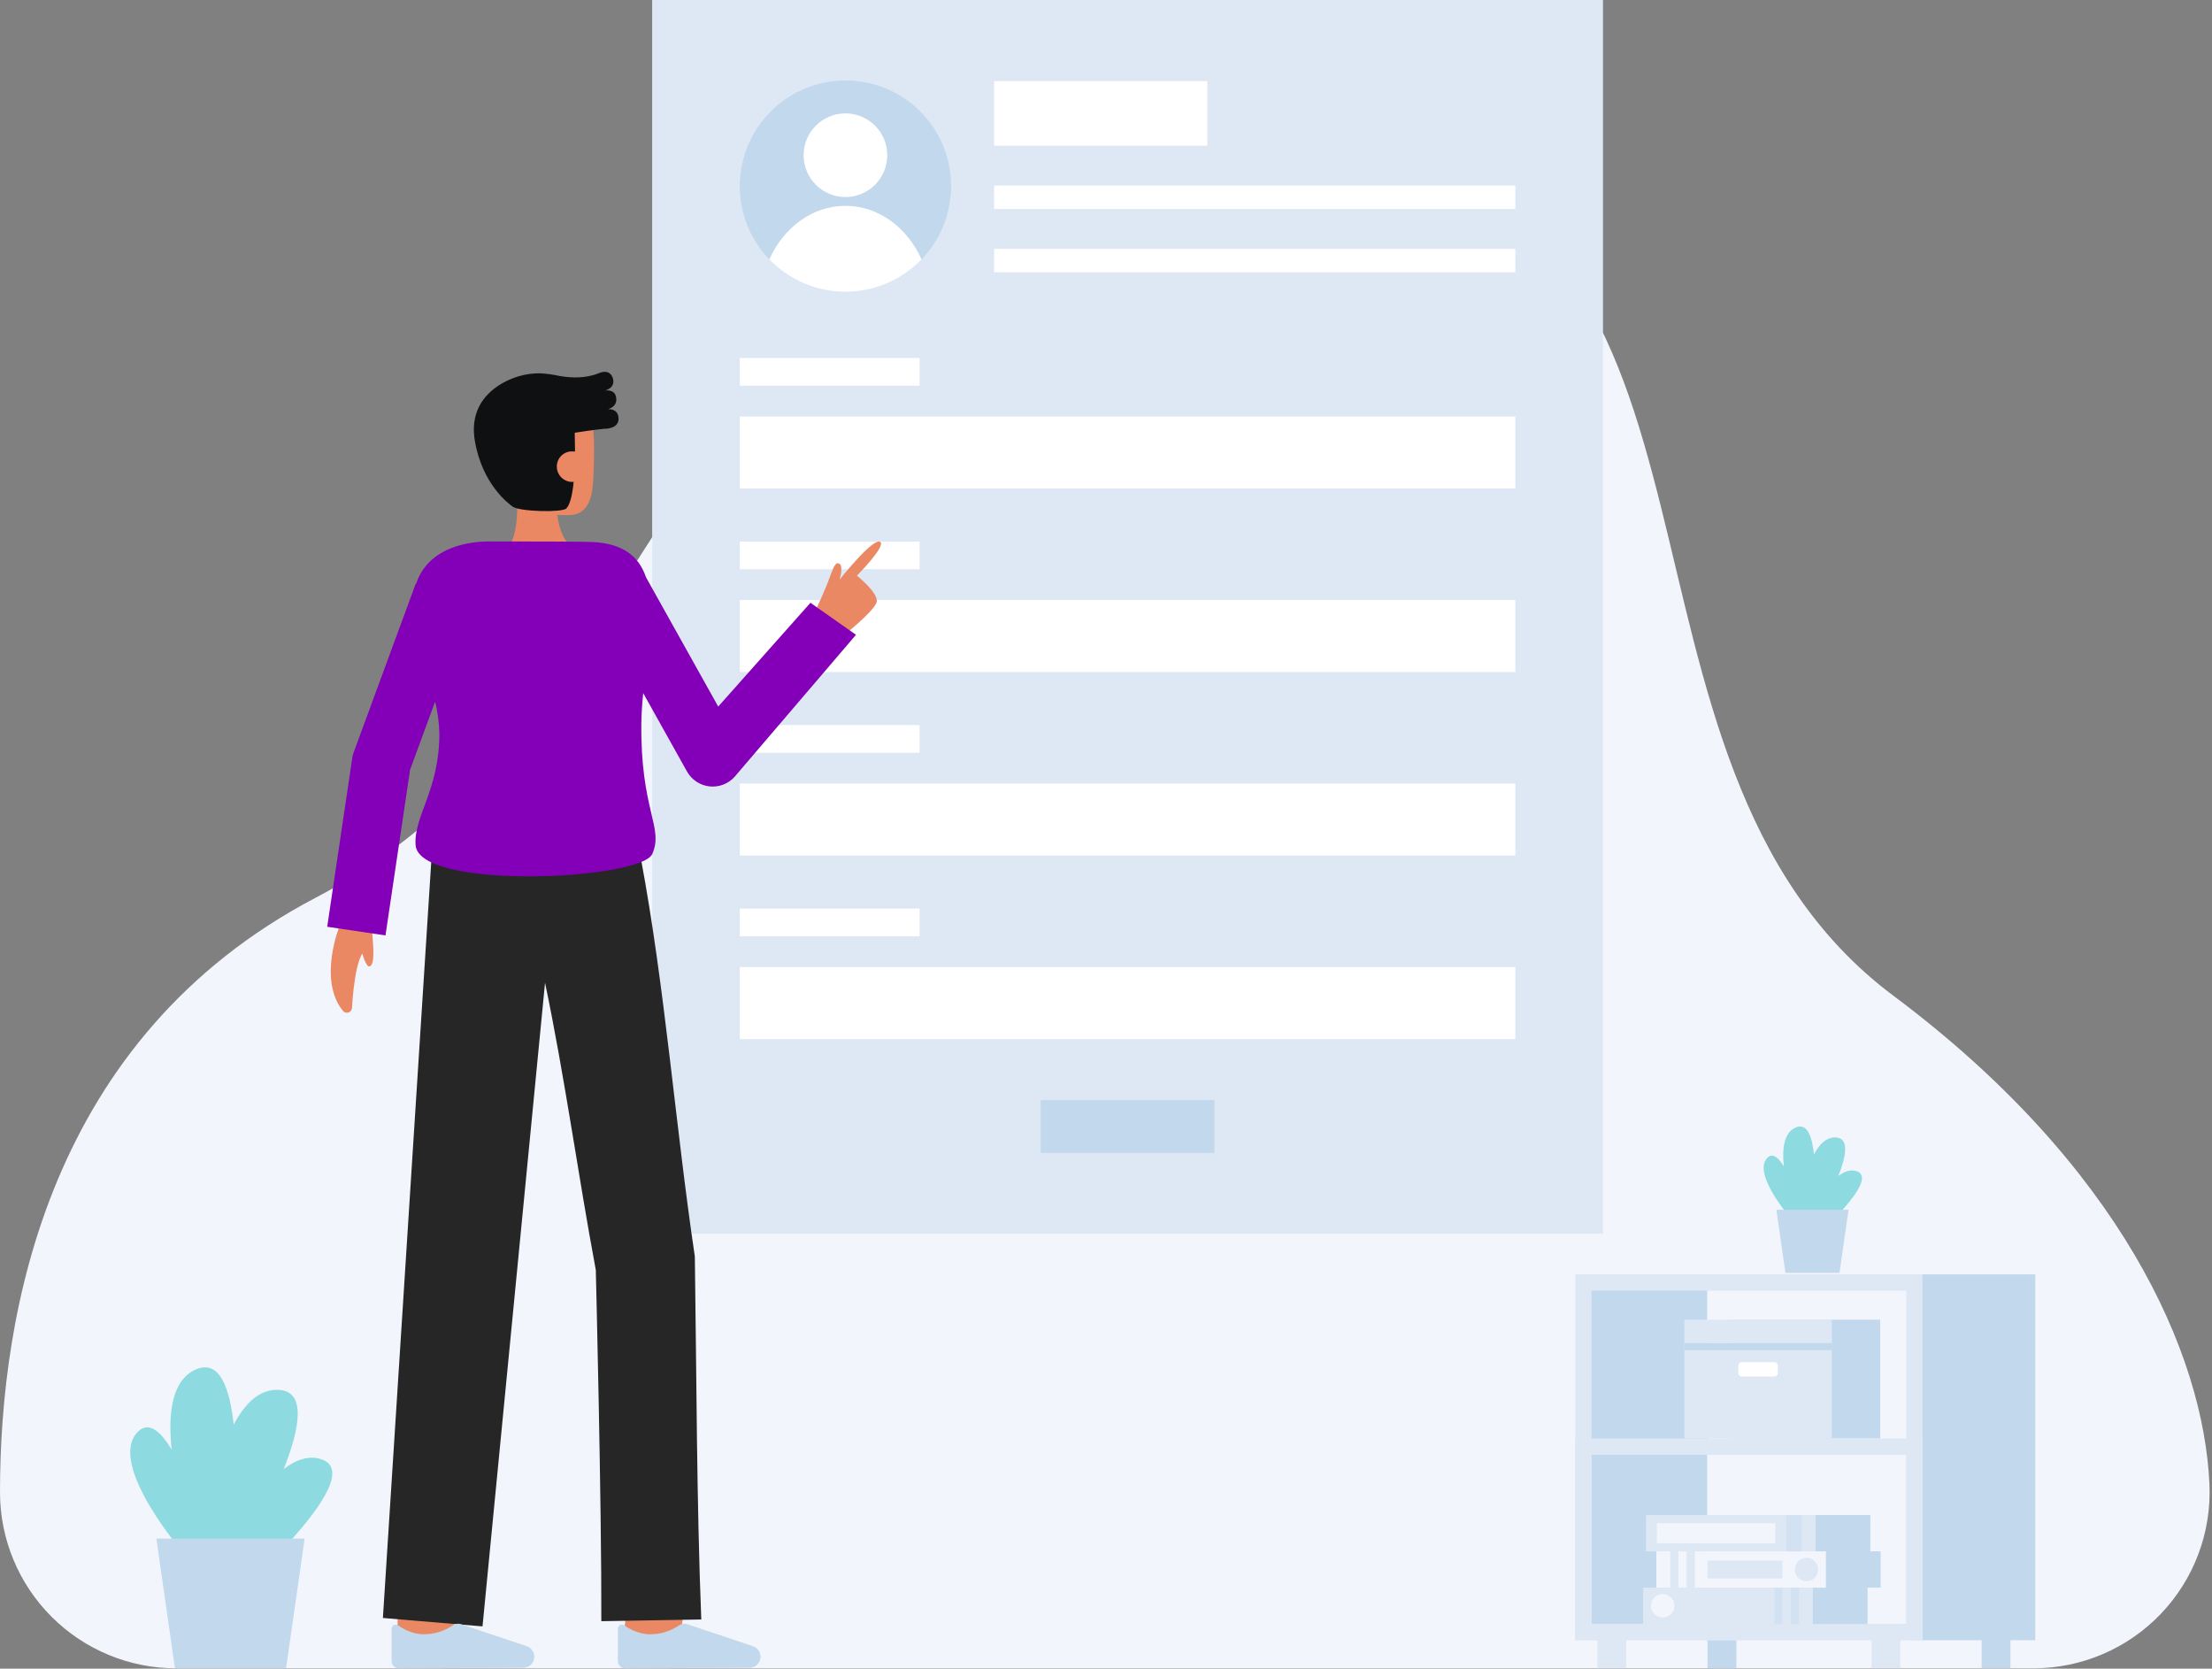 <svg width="887" height="669" viewBox="0 0 887 669" fill="none" xmlns="http://www.w3.org/2000/svg">
<rect x="0" y="0" width="887" height="669" fill="#808080" stroke="none"/>
<g clip-path="url(#clip0_1057_6100)">
<path d="M815.411 668.88C824.95 668.88 834.391 666.948 843.163 663.2C851.936 659.452 859.858 653.966 866.452 647.073C873.047 640.18 878.177 632.022 881.533 623.093C884.889 614.163 886.401 604.646 885.979 595.116C883.655 542.554 850.25 467.223 759.2 399.188C632.861 304.79 709.11 83.774 543.271 61.266C270.684 24.271 294.944 271.689 126.628 359.9C19.487 416.048 0.007 525.911 0 598.354C0.017 617.072 7.468 635.017 20.714 648.243C33.96 661.469 51.917 668.892 70.635 668.88H815.411Z" fill="#F3F5FD"/>
<path d="M261.519 494.601L642.789 494.601L642.789 6.10352e-05L261.519 6.10352e-05L261.519 494.601Z" fill="#DEE8F5"/>
<path d="M381.37 74.639C381.37 83.016 378.886 91.205 374.232 98.17C369.578 105.135 362.963 110.564 355.224 113.77C347.484 116.976 338.968 117.814 330.752 116.18C322.536 114.546 314.989 110.512 309.066 104.589C303.142 98.665 299.108 91.118 297.474 82.902C295.84 74.686 296.678 66.17 299.884 58.431C303.09 50.691 308.519 44.076 315.484 39.422C322.449 34.768 330.638 32.284 339.015 32.284C344.582 32.267 350.097 33.351 355.244 35.474C360.39 37.596 365.066 40.715 369.002 44.652C372.939 48.588 376.058 53.264 378.18 58.41C380.303 63.557 381.387 69.072 381.37 74.639V74.639Z" fill="#C1D8ED"/>
<path d="M339.015 79.003C348.276 79.003 355.783 71.496 355.783 62.235C355.783 52.974 348.276 45.467 339.015 45.467C329.754 45.467 322.247 52.974 322.247 62.235C322.247 71.496 329.754 79.003 339.015 79.003Z" fill="white"/>
<path d="M369.537 104.008C365.585 108.114 360.845 111.381 355.6 113.612C350.356 115.844 344.715 116.994 339.016 116.994C333.316 116.994 327.675 115.844 322.431 113.612C317.186 111.381 312.446 108.114 308.494 104.008C314.205 91.245 325.734 82.522 339.015 82.522C352.296 82.522 363.826 91.245 369.537 104.008Z" fill="white"/>
<path d="M484.139 32.547H398.629V58.388H484.139V32.547Z" fill="white"/>
<path d="M607.646 74.372H398.629V83.774H607.646V74.372Z" fill="white"/>
<path d="M607.646 99.758H398.629V109.16H607.646V99.758Z" fill="white"/>
<path d="M368.751 143.531H296.661V154.635H368.751V143.531Z" fill="white"/>
<path d="M607.647 166.983H296.661V195.859H607.647V166.983Z" fill="white"/>
<path d="M368.751 217.115H296.661V228.219H368.751V217.115Z" fill="white"/>
<path d="M607.647 240.567H296.661V269.443H607.647V240.567Z" fill="white"/>
<path d="M368.751 290.699H296.661V301.803H368.751V290.699Z" fill="white"/>
<path d="M607.647 314.151H296.661V343.027H607.647V314.151Z" fill="white"/>
<path d="M368.751 364.282H296.661V375.386H368.751V364.282Z" fill="white"/>
<path d="M607.647 387.735H296.661V416.611H607.647V387.735Z" fill="white"/>
<path d="M486.979 441.07H417.327V462.2H486.979V441.07Z" fill="#C1D8ED"/>
<path d="M201.165 222.756C201.165 222.756 208.897 218.656 207.171 197.6L223.147 194.637C223.147 194.637 221.352 213.516 229.435 219.51L201.165 222.756Z" fill="#E98862"/>
<path d="M198.106 189.435C199.212 195.823 202.698 201.873 208.333 203.935C215.023 206.385 219.978 206.551 227.691 206.551C238.216 206.551 237.868 195.574 238.164 184.513C238.464 173.407 237.577 161.494 233.417 157.624C225.117 149.9 200.744 154.792 197.78 167.712C196.247 174.4 197.053 183.354 198.106 189.435Z" fill="#E98862"/>
<path d="M243.805 164.046C243.805 164.046 248.115 163.083 246.935 158.785C246.153 155.934 242.501 156.567 242.501 156.567C242.501 156.567 245.959 155.934 245.959 152.915C245.959 151.015 244.497 147.791 240.088 149.633C234.914 151.794 229.014 151.516 224.527 150.762C221.989 150.206 219.413 149.843 216.82 149.674H216.806C213.825 149.622 210.854 150.019 207.992 150.853C199.972 153.253 187.648 160.474 190.415 176.746C193.406 194.332 204.115 202.06 205.589 203.13C208.359 205.144 225.389 205.552 227.077 203.865C229.603 201.339 230.977 191.183 230.464 173.491C237.444 172.386 242.239 171.915 242.239 171.915C242.239 171.915 248.039 172.133 248.039 167.893C248.039 163.653 243.805 164.046 243.805 164.046Z" fill="#0F1011"/>
<path d="M235.557 186.611C235.679 188.229 235.156 189.83 234.102 191.063C233.048 192.297 231.549 193.064 229.931 193.196C228.314 193.328 226.71 192.815 225.47 191.768C224.23 190.722 223.454 189.227 223.312 187.611C223.232 186.804 223.315 185.99 223.557 185.216C223.798 184.442 224.193 183.725 224.717 183.106C225.242 182.488 225.885 181.982 226.61 181.618C227.334 181.253 228.124 181.039 228.933 180.986C233.311 180.848 235.279 183.229 235.557 186.611Z" fill="#E98862"/>
<path d="M272.815 657.164L250.222 654.479C251.239 645.927 252.386 635.656 252.466 633.972C252.466 634.078 252.466 634.172 252.466 634.237H275.218C275.213 634.919 275.213 636.994 272.815 657.164Z" fill="#E98862"/>
<path d="M182.159 659.884L159.407 659.81C159.407 659.81 159.483 636.318 159.483 634.237H182.235C182.235 636.324 182.159 659.884 182.159 659.884Z" fill="#E98862"/>
<path d="M281.21 649.3C279.326 602.237 279.317 550.9 278.626 503.752C270.926 452.167 266.641 395.634 257.026 344.418L256.737 344.503L255.89 338.728L173.466 337.139L153.543 648.689L193.487 652.064L218.558 394.011C226.523 432.056 231.866 471.506 238.914 509.17C238.914 509.17 241.286 603.597 241.127 649.981L281.21 649.3Z" fill="#262626"/>
<path d="M209.816 668.684C210.4 668.682 210.979 668.564 211.518 668.338C212.057 668.112 212.546 667.783 212.957 667.368C213.369 666.953 213.694 666.461 213.916 665.92C214.137 665.379 214.25 664.799 214.247 664.215C214.247 664.105 214.242 663.994 214.233 663.884C214.167 663.038 213.861 662.229 213.351 661.552C212.84 660.874 212.147 660.357 211.352 660.06L184.871 651.191C184.358 651.021 183.814 650.964 183.277 651.024C182.74 651.084 182.222 651.259 181.759 651.537C178.118 654.064 173.763 655.355 169.334 655.222C165.884 654.977 162.573 653.767 159.778 651.731C159.532 651.53 159.234 651.402 158.919 651.364C158.604 651.325 158.284 651.377 157.997 651.514C157.71 651.65 157.468 651.865 157.298 652.133C157.129 652.402 157.039 652.713 157.04 653.031V665.98C157.04 666.749 157.345 667.487 157.889 668.031C158.433 668.575 159.171 668.88 159.94 668.88H159.953L209.816 668.684Z" fill="#C1D8ED"/>
<path d="M300.535 668.684C301.119 668.682 301.698 668.564 302.237 668.338C302.776 668.112 303.265 667.783 303.676 667.368C304.088 666.953 304.413 666.461 304.635 665.92C304.856 665.379 304.969 664.799 304.966 664.215C304.966 664.105 304.966 663.994 304.952 663.884C304.886 663.038 304.58 662.229 304.07 661.552C303.559 660.874 302.866 660.357 302.071 660.06L275.59 651.191C275.077 651.021 274.533 650.964 273.996 651.024C273.459 651.084 272.941 651.259 272.478 651.537C268.837 654.064 264.482 655.355 260.053 655.222C256.603 654.977 253.292 653.767 250.497 651.731C250.251 651.53 249.953 651.402 249.638 651.364C249.323 651.325 249.003 651.377 248.716 651.514C248.429 651.65 248.187 651.865 248.017 652.133C247.848 652.402 247.758 652.713 247.759 653.031V665.98C247.759 666.749 248.064 667.487 248.608 668.031C249.152 668.575 249.89 668.88 250.659 668.88H250.672L300.535 668.684Z" fill="#C1D8ED"/>
<path d="M149.21 372.678C149.21 375.907 150.91 386.701 148.173 387.472C146.529 387.934 144.587 379.89 144.587 379.89" fill="#E98862"/>
<path d="M136.263 370.983C136.263 370.983 127.31 392.775 137.522 405.295C137.782 405.614 138.133 405.847 138.528 405.963C138.922 406.079 139.343 406.074 139.735 405.947C140.126 405.82 140.471 405.579 140.723 405.253C140.975 404.928 141.122 404.534 141.147 404.123C141.647 395.682 143.347 378.344 148.911 380.369V366.757" fill="#E98862"/>
<path d="M338.15 254.879C338.15 254.879 350.65 244.947 351.539 241.379C352.428 237.811 343.617 230.795 343.617 230.795C343.617 230.795 355.327 218.995 352.992 217.28C350.236 215.26 336.648 232.428 336.648 232.428C336.648 232.428 338.569 226.251 336.176 225.846C335.193 225.68 334.414 226.646 332.876 231.016C331.123 235.997 327.619 243.493 327.619 243.493L338.15 254.879Z" fill="#E98862"/>
<path d="M324.986 241.673L288 283.285L259.034 231.435C256.282 223.297 250.057 217.835 237.378 217.297C233.029 217.11 211.803 217.077 196.263 217.077C185.822 217.077 177.251 220.277 172.302 225.23C169.809 227.687 167.944 230.707 166.863 234.036L166.714 233.981L141.845 301.6C141.565 302.358 141.364 303.143 141.245 303.943L131.21 371.568L154.577 375.036L164.436 308.616L174.478 281.308C175.523 285.505 176.094 289.807 176.178 294.131C176.178 316.888 165.889 327.087 166.642 338.764C167.835 357.123 257.031 352.785 261.576 342.357C266.255 331.602 256.758 324.977 257.176 289.8C257.221 285.973 257.517 281.968 257.924 277.891L275.476 309.31C276.395 310.955 277.695 312.357 279.266 313.397C280.837 314.438 282.635 315.088 284.508 315.292C286.382 315.496 288.277 315.249 290.036 314.571C291.794 313.893 293.365 312.805 294.617 311.396L343.245 254.512L324.986 241.673Z" fill="rgb(131, 0, 184)"/>
<path d="M128.821 585.041C123.821 583.404 118.69 585.241 113.78 588.976C120.247 572.646 122.916 557.895 111.86 557.231C104.124 556.766 98.198 562.701 93.696 571.139C92.113 556.303 88.028 545.239 78.878 548.907C68.832 552.935 67.303 566.737 68.827 581.179C64.402 573.802 59.636 569.689 55.309 574.016C42.396 586.929 74.092 623.316 74.092 623.316H81.964L86.456 628.193C85.547 630.116 85.049 631.261 85.049 631.261L90.755 642.873C90.755 642.873 149.573 591.834 128.821 585.041Z" fill="#8DDBE0"/>
<path d="M114.708 668.88H70.158L62.701 616.873H122.165L114.708 668.88Z" fill="#C1D8ED"/>
<path d="M744.491 469.558C742.058 468.758 739.562 469.658 737.173 471.472C740.319 463.528 741.618 456.352 736.239 456.029C732.475 455.803 729.592 458.691 727.402 462.795C726.632 455.578 724.645 450.195 720.193 451.979C715.306 453.939 714.562 460.654 715.303 467.679C713.148 464.091 710.832 462.09 708.727 464.193C702.445 470.475 717.865 488.18 717.865 488.18H721.694L723.88 490.552C723.437 491.487 723.195 492.045 723.195 492.045L725.971 497.693C725.971 497.693 754.589 472.863 744.491 469.558Z" fill="#8DDBE0"/>
<path d="M737.627 510.345H715.954L712.326 485.044H741.255L737.627 510.345Z" fill="#C1D8ED"/>
<path d="M696.265 656.145H684.712V668.88H696.265V656.145Z" fill="#C1D8ED"/>
<path d="M806.181 656.145H794.628V668.88H806.181V656.145Z" fill="#C1D8ED"/>
<path d="M816.127 510.939H767.654V657.621H816.127V510.939Z" fill="#C1D8ED"/>
<path d="M684.564 514.188H634.925V656.145H684.564V514.188Z" fill="#C1D8ED"/>
<path d="M770.919 657.621H631.66V510.939H770.919V657.621ZM638.19 651.091H764.39V517.469H638.19V651.091Z" fill="#DEE8F5"/>
<path d="M770.919 657.621H631.66V576.75H770.919V657.621ZM638.19 651.091H764.39V583.28H638.19V651.091Z" fill="#DEE8F5"/>
<path d="M694.79 529.104V538.445V576.697H753.947V538.445V529.104H694.79Z" fill="#C1D8ED"/>
<path d="M734.557 538.445H675.4V576.697H734.557V538.445Z" fill="#DEE8F5"/>
<path d="M734.557 538.445H675.4V541.312H734.557V538.445Z" fill="#C1D8ED"/>
<path d="M675.401 538.445H734.558V529.104H675.401V538.445Z" fill="#DEE8F5"/>
<path d="M711.535 546.127H698.423C697.67 546.127 697.06 546.737 697.06 547.49V550.508C697.06 551.261 697.67 551.871 698.423 551.871H711.535C712.288 551.871 712.898 551.261 712.898 550.508V547.49C712.898 546.737 712.288 546.127 711.535 546.127Z" fill="white"/>
<path d="M652.108 656.145H640.555V668.88H652.108V656.145Z" fill="#DEE8F5"/>
<path d="M762.024 656.145H750.471V668.88H762.024V656.145Z" fill="#DEE8F5"/>
<path d="M748.882 636.528H684.568V651.091H748.882V636.528Z" fill="#C1D8ED"/>
<path d="M749.987 607.435H685.673V621.998H749.987V607.435Z" fill="#C1D8ED"/>
<path d="M726.935 636.528H658.923V651.091H726.935V636.528Z" fill="#DEE8F5"/>
<g opacity="0.62">
<path opacity="0.62" d="M721.384 636.528H718.083V651.091H721.384V636.528Z" fill="#C1D8ED"/>
</g>
<g opacity="0.62">
<path opacity="0.62" d="M714.781 636.528H711.48V651.091H714.781V636.528Z" fill="#C1D8ED"/>
</g>
<path d="M666.721 648.506C669.315 648.506 671.417 646.404 671.417 643.81C671.417 641.216 669.315 639.114 666.721 639.114C664.127 639.114 662.025 641.216 662.025 643.81C662.025 646.404 664.127 648.506 666.721 648.506Z" fill="#F3F5FD"/>
<path d="M728.04 607.435H660.028V621.998H728.04V607.435Z" fill="#DEE8F5"/>
<path d="M711.869 610.715H664.408V618.718H711.869V610.715Z" fill="#F3F5FD"/>
<g opacity="0.62">
<path opacity="0.62" d="M722.489 607.435H716.242V621.998H722.489V607.435Z" fill="#C1D8ED"/>
</g>
<path d="M689.814 636.544H754.128V621.981H689.814V636.544Z" fill="#C1D8ED"/>
<path d="M664.169 636.544H732.181V621.981H664.169V636.544Z" fill="#F3F5FD"/>
<path d="M669.72 636.544H673.021V621.981H669.72V636.544Z" fill="#DEE8F5"/>
<path d="M676.323 636.544H679.624V621.981H676.323V636.544Z" fill="#DEE8F5"/>
<path d="M724.384 633.959C726.978 633.959 729.08 631.856 729.08 629.263C729.08 626.669 726.978 624.567 724.384 624.567C721.79 624.567 719.688 626.669 719.688 629.263C719.688 631.856 721.79 633.959 724.384 633.959Z" fill="#DEE8F5"/>
<path d="M714.735 625.693H684.712V632.832H714.735V625.693Z" fill="#DEE8F5"/>
</g>
<defs>
<clipPath id="clip0_1057_6100">
<rect width="886.05" height="668.88" fill="white"/>
</clipPath>
</defs>
</svg>
